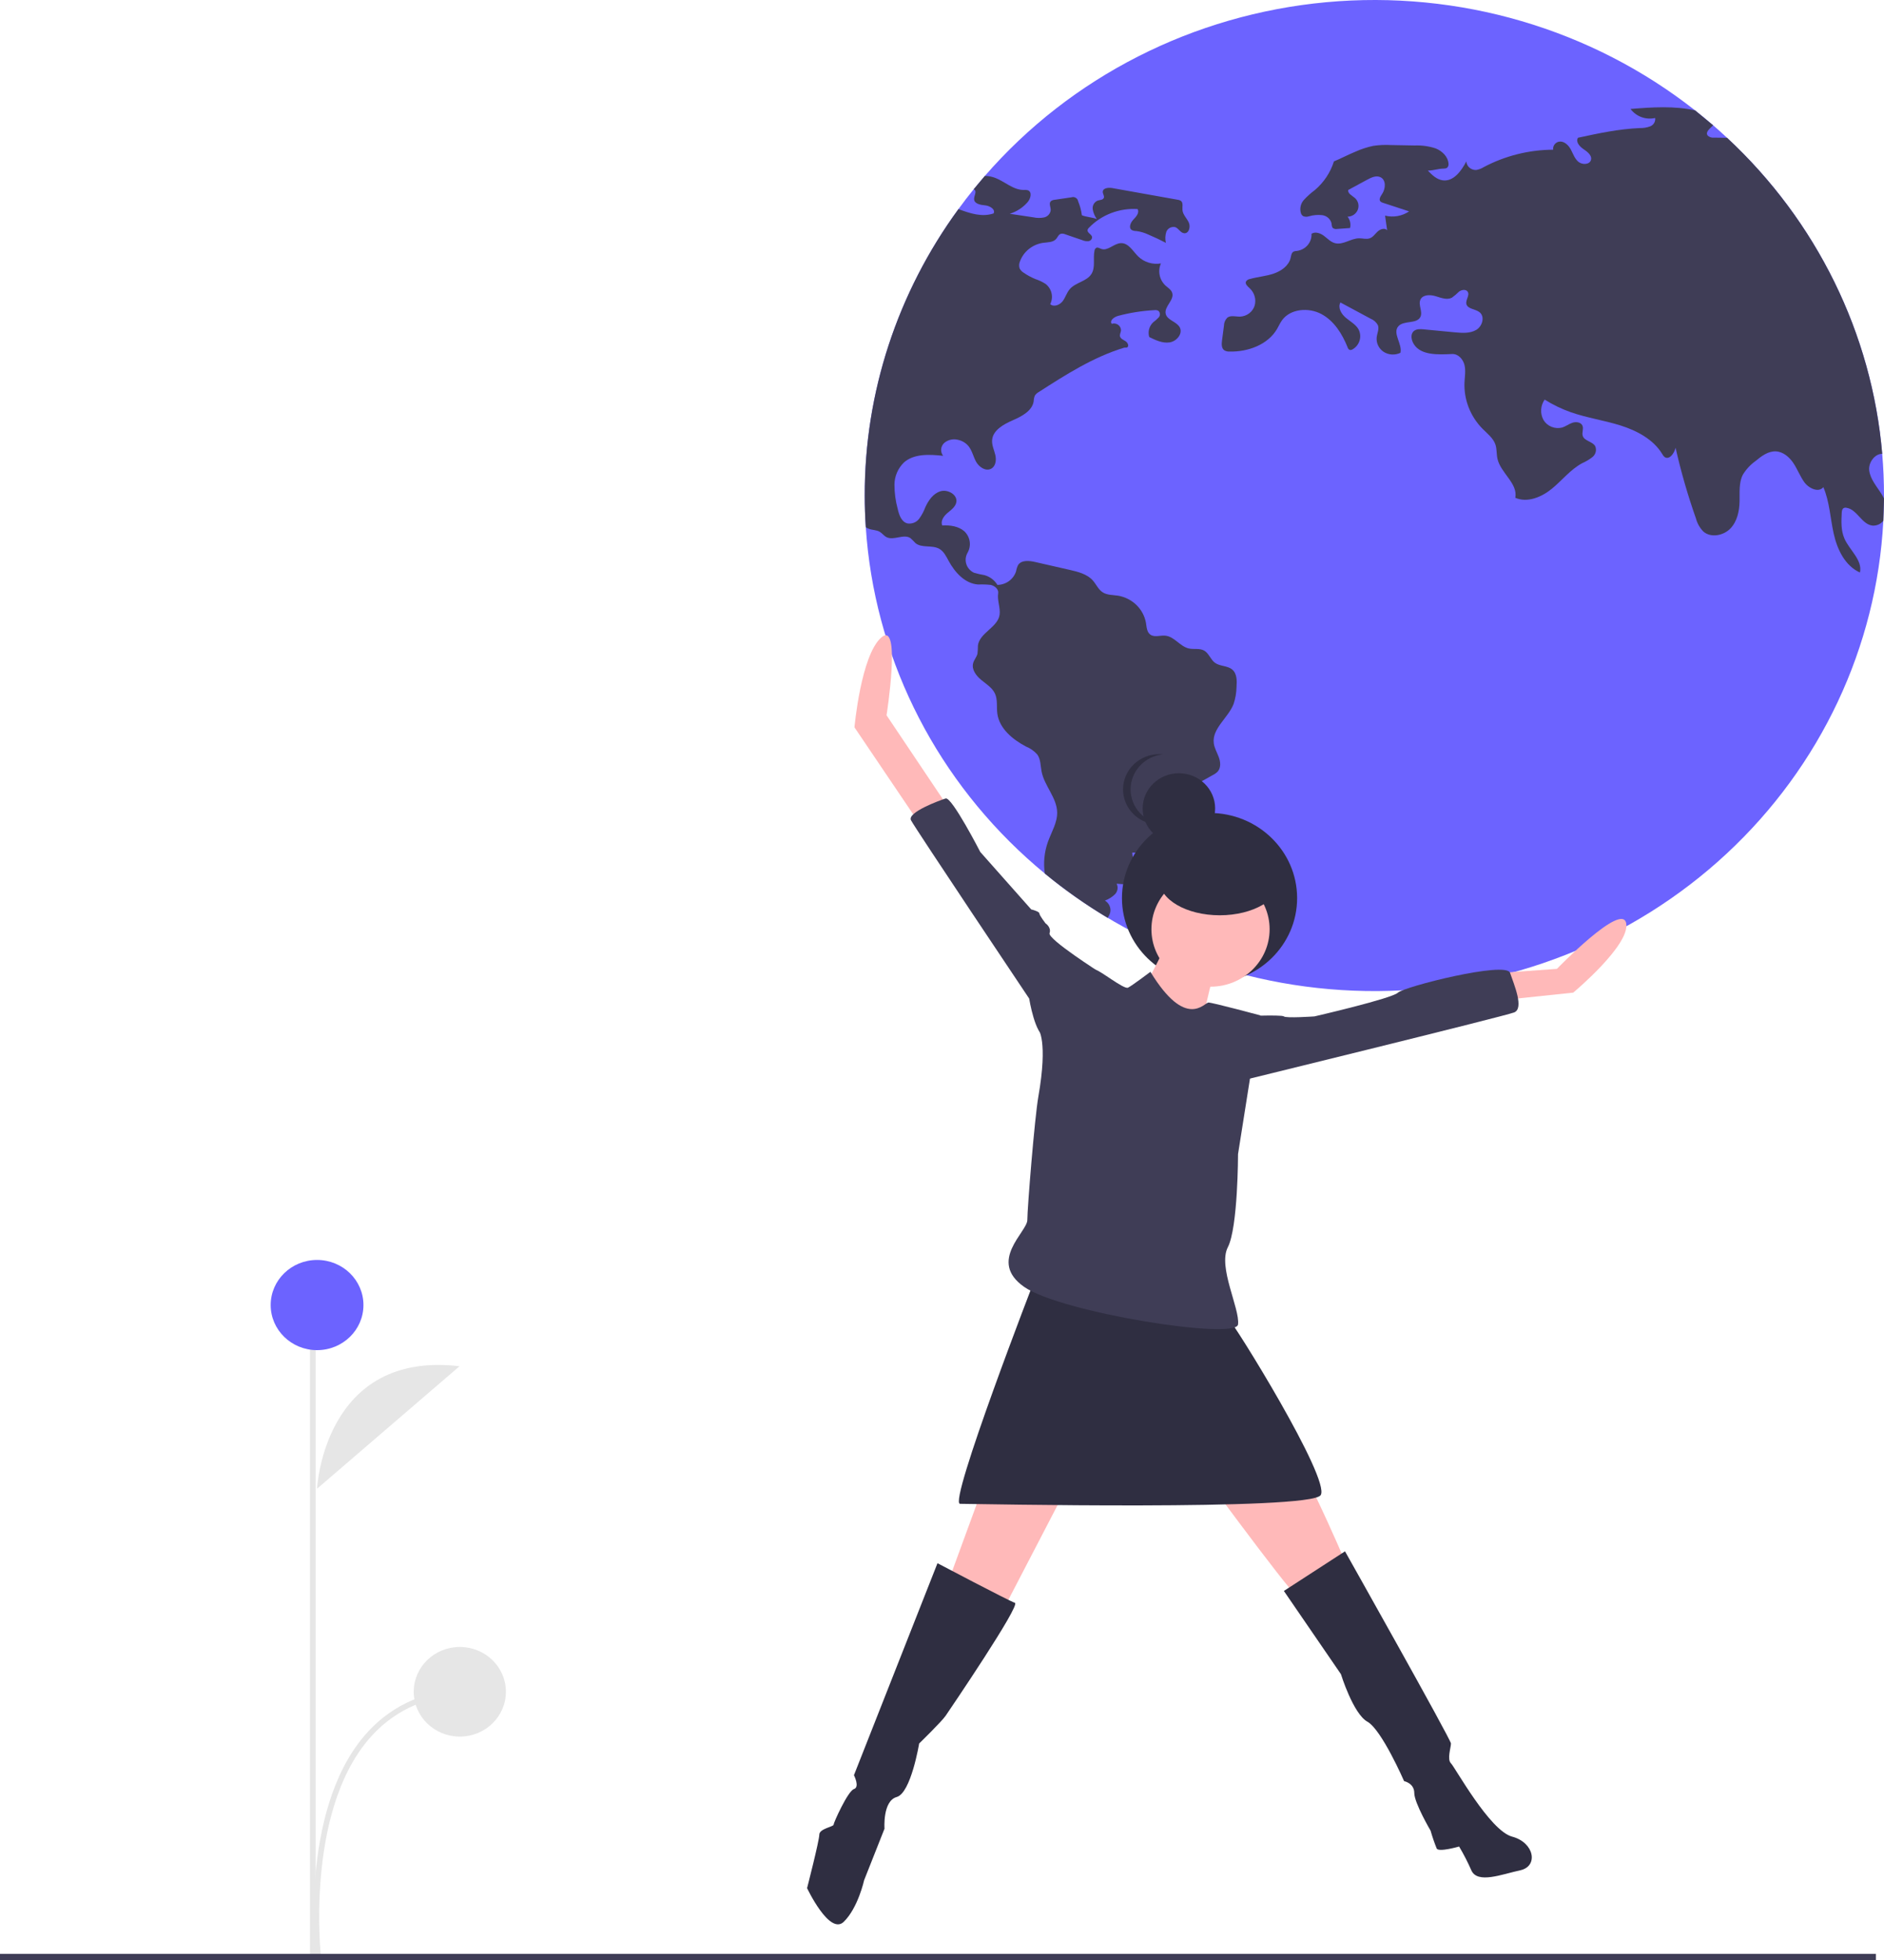 <svg width="325" height="338" viewBox="0 0 325 338" fill="none" xmlns="http://www.w3.org/2000/svg">
<g clip-path="url(#clip0)">
<path d="M54.695 256.726C54.695 256.726 55.838 232.831 79.27 235.608L54.695 256.726Z" fill="#E6E6E6"/>
<path d="M54.42 337.698C54.391 337.448 51.625 312.548 62.824 299.37C66.957 294.507 72.495 291.783 79.283 291.276L79.358 292.214C72.842 292.702 67.531 295.31 63.572 299.968C52.635 312.835 55.354 337.345 55.382 337.591L54.42 337.698Z" fill="#E6E6E6"/>
<path d="M54.448 232.294H53.473V336.985H54.448V232.294Z" fill="#E6E6E6"/>
<path d="M54.695 232.831C59.114 232.831 62.696 229.349 62.696 225.054C62.696 220.759 59.114 217.277 54.695 217.277C50.276 217.277 46.694 220.759 46.694 225.054C46.694 229.349 50.276 232.831 54.695 232.831Z" fill="#6C63FF"/>
<path d="M79.321 299.473C83.712 299.473 87.271 296.013 87.271 291.745C87.271 287.477 83.712 284.017 79.321 284.017C74.93 284.017 71.37 287.477 71.37 291.745C71.37 296.013 74.93 299.473 79.321 299.473Z" fill="#E6E6E6"/>
<path d="M325 85.452V85.964C324.988 87.248 324.95 88.527 324.886 89.8C323.746 111.587 314.077 132.125 297.859 147.206C281.642 162.286 260.104 170.767 237.661 170.909C215.218 171.052 193.569 162.846 177.15 147.973C160.731 133.1 150.785 112.687 149.352 90.916C149.233 89.108 149.173 87.287 149.173 85.452C149.141 67.753 154.792 50.486 165.338 36.058C166.181 34.896 167.058 33.755 167.97 32.635C168.597 31.856 169.243 31.094 169.895 30.338C184.736 13.249 205.876 2.495 228.781 0.382C251.685 -1.73 274.53 4.967 292.412 19.038C293.471 19.869 294.511 20.729 295.528 21.607C296.341 22.311 297.141 23.029 297.926 23.764C313.395 38.146 322.916 57.532 324.695 78.267C324.898 80.639 325 83.034 325 85.452Z" fill="#6C63FF"/>
<path d="M167.969 32.635C168.013 32.652 168.053 32.676 168.089 32.704C168.562 33.082 167.97 33.809 168.041 34.407C168.125 35.175 169.178 35.343 169.973 35.419C170.768 35.5 171.773 36.122 171.396 36.808C169.399 37.477 167.377 36.82 165.338 36.058C154.792 50.486 149.141 67.753 149.173 85.452C149.173 87.289 149.233 89.11 149.352 90.916C149.519 91.035 149.702 91.131 149.896 91.201C150.494 91.422 151.188 91.381 151.738 91.695C152.175 91.945 152.468 92.387 152.905 92.62C154.155 93.282 155.889 92.009 157.055 92.8C157.356 93.067 157.642 93.35 157.91 93.648C158.987 94.555 160.757 93.945 162.001 94.625C162.802 95.061 163.215 95.933 163.646 96.724C164.716 98.7 166.45 100.642 168.741 100.798C169.463 100.766 170.187 100.79 170.906 100.868C171.612 101.025 172.305 101.624 172.192 102.316C171.994 103.507 172.598 104.809 172.437 106.001C172.144 108.181 168.968 109.134 168.699 111.314C168.698 111.794 168.67 112.273 168.615 112.75C168.472 113.32 168.029 113.785 167.874 114.355C167.575 115.43 168.37 116.505 169.237 117.226C170.111 117.953 171.151 118.581 171.63 119.592C172.132 120.668 171.887 121.917 172.048 123.086C172.407 125.638 174.674 127.527 177.006 128.748C177.753 129.051 178.417 129.521 178.944 130.12C179.542 130.962 179.482 132.073 179.685 133.078C180.176 135.537 182.305 137.566 182.365 140.072C182.406 141.856 181.39 143.472 180.78 145.152C180.152 146.913 179.966 148.794 180.236 150.64C183.646 153.451 187.27 156.006 191.078 158.284C191.285 157.986 191.437 157.656 191.527 157.307C191.599 156.922 191.549 156.524 191.384 156.167C191.218 155.81 190.945 155.51 190.6 155.308C191.243 155.072 191.827 154.707 192.316 154.238C192.556 153.998 192.715 153.692 192.771 153.361C192.826 153.031 192.776 152.691 192.627 152.389C193.68 152.517 194.93 152.581 195.623 151.796C196.18 151.169 196.144 150.227 195.922 149.431C195.701 148.628 195.33 147.855 195.324 147.024C197.763 147.139 200.207 147.06 202.633 146.786C202.282 145.636 201.484 144.664 200.408 144.077C201.508 143.896 202.507 142.618 202.854 141.589C203.154 140.539 203.17 139.432 202.902 138.374C202.819 138.102 202.806 137.815 202.866 137.537C203.043 137.168 203.354 136.876 203.739 136.717C205.557 135.7 207.375 134.685 209.193 133.671C209.518 133.512 209.813 133.302 210.066 133.049C210.635 132.392 210.551 131.41 210.258 130.602C209.965 129.794 209.498 129.032 209.385 128.184C209.05 125.643 211.849 123.818 212.794 121.423C213.115 120.467 213.288 119.47 213.308 118.464C213.386 117.383 213.392 116.133 212.542 115.442C211.723 114.773 210.449 114.924 209.594 114.302C208.81 113.733 208.541 112.634 207.686 112.175C206.909 111.756 205.94 112.023 205.073 111.826C203.554 111.483 202.597 109.78 201.042 109.623C200.169 109.53 199.176 109.948 198.458 109.454C197.824 109.012 197.8 108.135 197.681 107.39C197.468 106.232 196.896 105.164 196.041 104.33C195.185 103.497 194.088 102.938 192.896 102.728C191.993 102.589 191.012 102.641 190.241 102.159C189.463 101.67 189.111 100.758 188.495 100.078C187.514 98.991 185.959 98.601 184.506 98.27C182.532 97.822 180.56 97.373 178.591 96.921C177.544 96.677 176.193 96.549 175.625 97.444C175.456 97.785 175.34 98.147 175.278 98.52C175.064 99.191 174.638 99.779 174.06 100.201C173.483 100.622 172.783 100.856 172.06 100.868C171.566 100.047 170.764 99.444 169.823 99.182C169.209 99.082 168.601 98.942 168.005 98.764C167.694 98.616 167.417 98.407 167.192 98.152C166.966 97.896 166.797 97.598 166.694 97.276C166.591 96.955 166.557 96.616 166.593 96.281C166.629 95.946 166.735 95.622 166.905 95.328C167.244 94.738 167.375 94.057 167.276 93.388C167.178 92.719 166.856 92.1 166.361 91.626C165.356 90.748 163.903 90.533 162.551 90.62C162.198 89.87 162.79 89.027 163.424 88.481C164.064 87.94 164.836 87.405 164.973 86.591C165.195 85.312 163.514 84.342 162.24 84.719C160.966 85.103 160.153 86.306 159.615 87.492C159.354 88.192 158.998 88.855 158.556 89.463C158.33 89.764 158.023 89.998 157.668 90.14C157.313 90.281 156.925 90.325 156.547 90.265C155.494 90.004 155.093 88.789 154.86 87.766C154.486 86.398 154.297 84.989 154.298 83.574C154.307 82.145 154.891 80.777 155.925 79.761C157.665 78.203 160.344 78.354 162.695 78.604C162.443 78.278 162.322 77.873 162.355 77.467C162.388 77.06 162.573 76.679 162.874 76.395C163.189 76.124 163.567 75.931 163.975 75.834C164.384 75.737 164.81 75.738 165.218 75.837C165.927 75.98 166.565 76.35 167.031 76.889C167.7 77.68 167.892 78.755 168.394 79.65C168.902 80.552 170.039 81.319 170.966 80.836C171.773 80.418 171.899 79.337 171.701 78.471C171.498 77.61 171.073 76.767 171.145 75.884C171.283 74.204 173.083 73.186 174.668 72.495C176.253 71.803 178.065 70.867 178.316 69.193C178.327 68.867 178.392 68.546 178.507 68.24C178.683 67.966 178.928 67.742 179.219 67.588C183.842 64.618 188.548 61.607 193.835 59.985C194.11 59.898 194.14 59.991 194.421 59.927C194.816 59.706 194.553 59.096 194.176 58.851C193.799 58.607 193.297 58.416 193.201 57.985C193.136 57.671 193.327 57.358 193.375 57.038C193.387 56.845 193.351 56.651 193.269 56.475C193.187 56.299 193.061 56.145 192.904 56.027C192.746 55.909 192.561 55.83 192.365 55.797C192.168 55.765 191.967 55.779 191.778 55.84C191.353 55.294 192.191 54.66 192.872 54.474C194.914 53.931 197.009 53.599 199.122 53.486C199.366 53.447 199.616 53.488 199.834 53.602C199.989 53.748 200.081 53.946 200.091 54.156C200.101 54.365 200.028 54.571 199.888 54.73C199.6 55.041 199.281 55.323 198.937 55.573C198.593 55.897 198.348 56.306 198.228 56.756C198.108 57.206 198.117 57.679 198.255 58.125C199.361 58.671 200.557 59.235 201.783 59.043C203.003 58.851 204.086 57.514 203.512 56.451C202.979 55.457 201.371 55.23 201.096 54.143C200.773 52.87 202.627 51.736 202.208 50.492C202.029 49.946 201.466 49.62 201.036 49.231C200.529 48.746 200.184 48.124 200.047 47.446C199.909 46.767 199.985 46.065 200.264 45.429C199.564 45.548 198.845 45.502 198.167 45.296C197.488 45.09 196.871 44.729 196.365 44.243C195.432 43.331 194.69 41.883 193.363 41.93C192.149 41.965 191.102 43.342 189.966 42.924C189.685 42.819 189.392 42.61 189.123 42.732C189.034 42.787 188.959 42.862 188.904 42.949C188.849 43.037 188.816 43.135 188.806 43.237C188.519 44.58 189.015 46.109 188.261 47.272C187.442 48.533 185.546 48.708 184.553 49.847C184.015 50.463 183.806 51.294 183.31 51.946C182.813 52.597 181.767 53.015 181.168 52.445C181.461 51.862 181.542 51.199 181.396 50.565C181.25 49.931 180.888 49.365 180.367 48.958C179.816 48.606 179.221 48.325 178.597 48.12C177.899 47.834 177.236 47.476 176.617 47.051C176.309 46.868 176.059 46.607 175.894 46.295C175.763 45.903 175.78 45.479 175.942 45.098C176.244 44.258 176.777 43.515 177.482 42.947C178.187 42.38 179.037 42.01 179.942 41.877C180.732 41.773 181.653 41.807 182.179 41.22C182.454 40.912 182.598 40.441 183.004 40.319C183.261 40.267 183.527 40.298 183.764 40.407C184.751 40.744 185.732 41.081 186.718 41.418C187.047 41.565 187.411 41.623 187.771 41.587C187.949 41.564 188.112 41.477 188.227 41.342C188.341 41.207 188.399 41.035 188.387 40.86C188.291 40.383 187.538 40.157 187.609 39.674C187.644 39.517 187.73 39.374 187.855 39.267C188.921 38.164 190.226 37.304 191.674 36.749C193.123 36.193 194.679 35.955 196.233 36.053C196.604 36.651 196.018 37.355 195.522 37.861C195.031 38.372 194.637 39.279 195.235 39.668C195.476 39.791 195.746 39.851 196.018 39.843C196.745 39.938 197.452 40.146 198.111 40.459C199.134 40.889 200.139 41.366 201.12 41.877C200.975 41.254 201 40.605 201.191 39.994C201.299 39.694 201.518 39.444 201.806 39.292C202.093 39.141 202.429 39.099 202.746 39.174C203.332 39.395 203.631 40.151 204.259 40.221C205.091 40.314 205.42 39.116 205.073 38.372C204.726 37.628 204.032 37.012 203.978 36.192C203.936 35.646 204.152 34.966 203.703 34.634C203.544 34.532 203.361 34.468 203.171 34.448C199.415 33.78 195.657 33.109 191.898 32.437C191.228 32.315 190.265 32.408 190.235 33.065C190.217 33.437 190.558 33.803 190.408 34.14C190.247 34.501 189.721 34.471 189.338 34.599C189.05 34.726 188.813 34.941 188.662 35.21C188.511 35.48 188.454 35.79 188.501 36.093C188.603 36.698 188.844 37.272 189.206 37.773C188.471 37.477 187.364 37.425 186.629 37.122C186.522 36.294 186.305 35.483 185.983 34.71C185.964 34.587 185.918 34.469 185.848 34.365C185.778 34.261 185.685 34.173 185.576 34.108C185.467 34.042 185.345 34.001 185.218 33.986C185.091 33.972 184.962 33.985 184.841 34.024C183.872 34.169 182.903 34.309 181.934 34.454C181.691 34.465 181.458 34.553 181.27 34.704C180.893 35.093 181.264 35.715 181.252 36.25C181.217 36.549 181.087 36.83 180.88 37.054C180.674 37.278 180.4 37.434 180.098 37.5C179.489 37.62 178.861 37.612 178.256 37.477C176.898 37.273 175.547 37.07 174.189 36.866C175.388 36.495 176.453 35.802 177.263 34.867C177.801 34.251 178.089 33.1 177.311 32.809C177.081 32.748 176.842 32.73 176.605 32.757C174.763 32.768 173.31 31.274 171.588 30.641C171.046 30.444 170.473 30.342 169.895 30.338L167.969 32.635Z" fill="#3F3D56"/>
<path d="M324.886 89.8C324.675 90.075 324.398 90.296 324.079 90.443C323.76 90.59 323.409 90.659 323.056 90.643C321.184 90.486 320.395 87.864 318.541 87.568C318.377 87.527 318.203 87.544 318.051 87.615C317.776 87.76 317.728 88.12 317.71 88.422C317.632 89.922 317.566 91.48 318.17 92.864C319.049 94.887 321.328 96.584 320.849 98.729C318.278 97.572 316.938 94.764 316.334 92.073C315.724 89.382 315.628 86.556 314.54 84.01C313.709 85.039 311.974 84.191 311.221 83.109C310.503 82.086 310.061 80.9 309.367 79.86C308.673 78.825 307.609 77.895 306.341 77.837C305.007 77.779 303.847 78.668 302.83 79.511C301.946 80.146 301.203 80.949 300.647 81.871C299.936 83.266 300.121 84.906 300.085 86.458C300.049 88.132 299.684 89.905 298.506 91.137C297.328 92.364 295.157 92.794 293.859 91.684C293.232 91.048 292.785 90.265 292.562 89.411C291.151 85.414 289.977 81.342 289.045 77.215C288.83 78.157 287.975 79.372 287.161 78.819C286.979 78.669 286.833 78.483 286.731 78.273C285.212 75.779 282.407 74.279 279.566 73.378C276.731 72.483 273.747 72.065 270.942 71.076C269.369 70.521 267.866 69.794 266.463 68.908C266.106 69.419 265.898 70.013 265.86 70.629C265.822 71.245 265.956 71.859 266.247 72.407C266.563 72.944 267.051 73.364 267.637 73.603C268.224 73.841 268.874 73.885 269.489 73.727C270.111 73.529 270.637 73.111 271.253 72.902C271.869 72.698 272.7 72.797 272.969 73.378C273.233 73.931 272.838 74.599 273.035 75.18C273.328 76.058 274.698 76.128 275.176 76.93C275.317 77.248 275.349 77.601 275.269 77.938C275.188 78.275 274.998 78.577 274.728 78.802C274.177 79.238 273.57 79.602 272.922 79.883C270.912 80.97 269.483 82.825 267.725 84.266C265.966 85.714 263.484 86.766 261.391 85.841C261.888 83.383 258.879 81.581 258.323 79.133C258.138 78.325 258.233 77.471 257.976 76.686C257.6 75.547 256.559 74.768 255.71 73.907C254.678 72.851 253.874 71.605 253.345 70.242C252.816 68.88 252.573 67.428 252.63 65.972C252.678 64.961 252.869 63.932 252.63 62.944C252.396 61.962 251.553 61.008 250.513 61.049C248.138 61.153 245.142 61.328 243.898 59.357C243.45 58.654 243.258 57.625 243.904 57.084C244.359 56.706 245.028 56.741 245.621 56.8C247.409 56.968 249.191 57.142 250.979 57.311C252.229 57.427 253.581 57.526 254.657 56.892C255.734 56.259 256.2 54.567 255.201 53.817C254.478 53.271 253.174 53.3 252.959 52.434C252.785 51.707 253.611 50.888 253.162 50.277C252.845 49.847 252.127 49.963 251.691 50.289C251.31 50.673 250.896 51.025 250.453 51.341C249.598 51.771 248.581 51.358 247.66 51.079C246.739 50.8 245.507 50.777 245.064 51.608C244.562 52.533 245.501 53.753 245.011 54.684C244.353 55.91 242.14 55.212 241.219 56.27C240.166 57.48 241.937 59.293 241.584 60.84C241.129 61.059 240.624 61.159 240.118 61.132C239.612 61.104 239.121 60.95 238.695 60.683C238.277 60.406 237.943 60.024 237.73 59.578C237.518 59.131 237.434 58.637 237.487 58.148C237.571 57.45 237.948 56.736 237.696 56.079C237.425 55.571 236.978 55.174 236.434 54.957C234.7 54.021 232.966 53.089 231.231 52.161C230.747 53.033 231.357 54.108 232.122 54.765C232.882 55.416 233.839 55.91 234.341 56.77C234.659 57.367 234.731 58.059 234.542 58.705C234.353 59.351 233.918 59.902 233.325 60.247C233.249 60.297 233.164 60.331 233.074 60.346C232.984 60.361 232.892 60.357 232.804 60.334C232.721 60.286 232.649 60.224 232.591 60.149C232.534 60.074 232.492 59.989 232.469 59.898C231.554 57.613 230.173 55.364 227.972 54.172C225.765 52.974 222.601 53.224 221.154 55.23C220.813 55.707 220.58 56.253 220.281 56.759C218.696 59.439 215.287 60.706 212.106 60.624C211.794 60.644 211.484 60.573 211.215 60.421C210.7 60.078 210.724 59.346 210.802 58.741C210.916 57.886 211.023 57.038 211.137 56.183C211.14 55.661 211.347 55.16 211.717 54.782C212.309 54.329 213.158 54.614 213.912 54.602C214.48 54.578 215.028 54.383 215.478 54.045C215.929 53.707 216.261 53.241 216.43 52.713C216.581 52.179 216.58 51.616 216.426 51.083C216.272 50.551 215.971 50.069 215.556 49.69C215.216 49.376 214.755 48.981 214.934 48.557C215.007 48.44 215.106 48.34 215.222 48.263C215.339 48.187 215.471 48.136 215.61 48.115C216.956 47.737 218.385 47.638 219.707 47.185C221.035 46.737 222.32 45.819 222.637 44.487C222.733 44.081 222.775 43.586 223.152 43.383C223.342 43.309 223.545 43.269 223.75 43.267C224.469 43.166 225.123 42.809 225.585 42.263C226.046 41.718 226.281 41.025 226.244 40.319C226.878 39.889 227.769 40.209 228.385 40.668C228.995 41.127 229.539 41.732 230.286 41.93C231.68 42.302 233.026 41.098 234.473 41.093C235.083 41.093 235.711 41.302 236.279 41.098C236.859 40.895 237.206 40.337 237.648 39.924C238.097 39.506 238.874 39.256 239.287 39.703C239.167 38.86 239.054 38.023 238.934 37.186C239.639 37.359 240.373 37.383 241.088 37.256C241.803 37.13 242.482 36.856 243.079 36.454C241.572 35.96 240.071 35.466 238.564 34.971C238.405 34.934 238.259 34.858 238.139 34.751C237.81 34.408 238.139 33.873 238.402 33.483C239.042 32.547 239.15 31.007 238.097 30.542C237.379 30.222 236.56 30.606 235.872 30.978C234.772 31.571 233.671 32.169 232.571 32.763C232.469 33.373 233.235 33.722 233.707 34.129C233.995 34.377 234.199 34.704 234.292 35.067C234.385 35.43 234.363 35.812 234.228 36.162C234.093 36.513 233.853 36.815 233.538 37.03C233.223 37.245 232.848 37.362 232.463 37.366C232.68 37.641 232.831 37.96 232.904 38.299C232.978 38.638 232.972 38.989 232.888 39.325C232.152 39.378 231.411 39.43 230.669 39.482C230.546 39.506 230.419 39.506 230.296 39.482C230.173 39.458 230.056 39.411 229.952 39.343C229.712 39.139 229.748 38.779 229.688 38.477C229.59 38.115 229.382 37.791 229.092 37.545C228.802 37.3 228.443 37.145 228.062 37.099C227.3 37.016 226.528 37.085 225.795 37.303C225.476 37.412 225.127 37.403 224.814 37.279C224.637 37.165 224.502 36.998 224.432 36.803C224.301 36.404 224.279 35.979 224.367 35.57C224.455 35.161 224.65 34.78 224.934 34.466C225.508 33.846 226.141 33.279 226.824 32.774C228.371 31.457 229.509 29.746 230.107 27.833C231.327 27.333 232.589 26.659 233.815 26.159C234.801 25.715 235.833 25.378 236.895 25.153C237.894 25.005 238.906 24.958 239.915 25.014C241.291 25.037 242.672 25.06 244.048 25.089C245.276 25.039 246.502 25.211 247.666 25.595C248.796 26.048 249.795 27.031 249.873 28.217C249.896 28.352 249.884 28.491 249.837 28.62C249.79 28.749 249.709 28.864 249.604 28.955C249.445 29.04 249.264 29.081 249.083 29.071C247.941 29.106 247.457 29.385 246.314 29.426C247.038 30.176 247.851 30.966 248.904 31.1C250.758 31.332 252.091 29.466 252.947 27.845C252.977 28.258 253.173 28.642 253.491 28.917C253.809 29.192 254.226 29.335 254.651 29.315C255.109 29.239 255.547 29.073 255.937 28.827C259.615 26.873 263.736 25.838 267.928 25.816C267.887 25.507 267.965 25.195 268.147 24.939C268.33 24.684 268.603 24.503 268.915 24.432C269.77 24.27 270.535 24.985 270.948 25.729C271.355 26.473 271.612 27.333 272.27 27.891C272.922 28.449 274.183 28.42 274.441 27.618C274.692 26.845 273.861 26.182 273.173 25.723C272.479 25.27 271.755 24.427 272.222 23.752C275.738 22.991 279.285 22.235 282.891 22.084C283.504 22.102 284.114 21.999 284.685 21.782C284.968 21.665 285.203 21.461 285.355 21.202C285.506 20.942 285.565 20.641 285.523 20.346C284.736 20.524 283.912 20.471 283.156 20.194C282.4 19.917 281.746 19.427 281.276 18.788C284.978 18.491 288.854 18.23 292.412 19.038L295.528 21.607C294.936 22.206 294.146 22.77 294.577 23.369C294.719 23.506 294.891 23.61 295.081 23.674C295.271 23.737 295.472 23.758 295.672 23.735C296.425 23.746 297.179 23.764 297.926 23.764C313.395 38.146 322.916 57.532 324.695 78.267C323.439 78.221 322.285 79.767 322.446 81.116C322.638 82.679 323.798 83.935 324.629 85.284C324.767 85.503 324.891 85.73 325 85.964L324.886 89.8Z" fill="#3F3D56"/>
<path d="M208.652 169.561C216.996 169.561 223.76 162.987 223.76 154.876C223.76 146.766 216.996 140.192 208.652 140.192C200.308 140.192 193.544 146.766 193.544 154.876C193.544 162.987 200.308 169.561 208.652 169.561Z" fill="#2F2E41"/>
<path d="M201.44 162.295C201.44 162.295 196.519 172.887 195.113 173.228C193.707 173.57 206.712 179.72 206.712 179.72C206.712 179.72 209.173 166.737 210.227 166.054C211.282 165.37 201.44 162.295 201.44 162.295Z" fill="#FFB9B9"/>
<path d="M172.266 249.075L163.127 274.016L172.969 277.774L189.841 245.317L172.266 249.075Z" fill="#FFB9B9"/>
<path d="M204.252 249.759C204.252 249.759 222.53 274.699 223.584 275.041C224.639 275.382 232.02 269.233 232.02 269.233C232.02 269.233 222.881 247.709 220.069 246.684C217.258 245.659 204.252 249.759 204.252 249.759Z" fill="#FFB9B9"/>
<path d="M161.721 269.574L147.31 306.131C147.31 306.131 148.364 308.181 147.31 308.523C146.255 308.865 143.795 314.331 143.795 314.673C143.795 315.014 141.335 315.356 141.335 316.381C141.335 317.406 139.226 325.606 139.226 325.606C139.226 325.606 143.092 333.805 145.553 331.414C148.013 329.022 149.067 324.239 149.067 324.239L152.582 315.356C152.582 315.356 152.231 310.573 154.691 309.89C157.152 309.206 158.558 300.665 158.558 300.665C158.558 300.665 162.424 296.907 163.127 295.882C163.83 294.857 176.133 276.749 175.078 276.408C174.024 276.066 161.721 269.574 161.721 269.574Z" fill="#2F2E41"/>
<path d="M221.475 274.358L232.02 267.525C232.02 267.525 250.298 299.982 250.298 300.665C250.298 301.348 249.595 303.398 250.298 304.082C251.001 304.765 256.976 315.698 260.843 316.723C264.709 317.748 265.412 321.848 262.249 322.531C259.085 323.214 254.867 324.922 253.813 322.531C253.196 321.124 252.492 319.755 251.704 318.431C251.704 318.431 248.189 319.456 247.837 318.773C247.432 317.766 247.08 316.74 246.783 315.698C246.783 315.698 243.971 310.915 243.971 309.206C243.971 307.498 242.214 307.156 242.214 307.156C242.214 307.156 238.347 298.273 235.887 296.907C233.426 295.54 231.317 288.707 231.317 288.707L221.475 274.358Z" fill="#2F2E41"/>
<path d="M208.822 170.154C214.451 170.154 219.015 165.718 219.015 160.246C219.015 154.774 214.451 150.338 208.822 150.338C203.192 150.338 198.628 154.774 198.628 160.246C198.628 165.718 203.192 170.154 208.822 170.154Z" fill="#FFB9B9"/>
<path d="M178.593 220.376C178.593 220.376 163.507 259.332 165.615 259.332C167.724 259.332 226.069 260.566 227.827 257.833C229.584 255.099 212.688 227.893 211.985 227.551C211.282 227.209 178.593 220.376 178.593 220.376Z" fill="#2F2E41"/>
<path d="M163.479 139.063L152.934 123.347C152.934 123.347 155.541 106.861 152.026 109.936C148.512 113.01 147.399 125.428 147.399 125.428L159.612 143.505L163.479 139.063Z" fill="#FFB9B9"/>
<path d="M259.085 167.762L268.576 167.079C268.576 167.079 279.824 155.462 280.527 159.221C281.23 162.979 271.388 171.178 271.388 171.178L258.382 172.545L259.085 167.762Z" fill="#FFB9B9"/>
<path d="M189.841 171.178V167.762C189.841 167.762 180.702 161.954 181.053 160.929C181.405 159.904 180.35 159.221 180.35 159.221C180.35 159.221 179.296 157.854 179.296 157.512C179.296 157.171 177.89 156.829 177.89 156.829L169.102 146.921C169.102 146.921 164.182 137.355 163.127 137.696C162.073 138.038 156.449 140.088 157.152 141.455C157.855 142.821 177.538 172.203 177.538 172.203C177.538 172.203 178.593 178.695 180.35 178.695C182.108 178.695 189.841 171.178 189.841 171.178Z" fill="#3F3D56"/>
<path d="M213.391 175.278C213.391 175.278 221.124 174.937 221.475 175.278C221.827 175.62 226.748 175.278 226.748 175.278C226.748 175.278 240.105 172.203 241.159 171.178C242.213 170.153 259.788 165.712 260.491 167.762C261.194 169.812 262.952 173.912 261.194 174.595C259.437 175.278 211.985 186.894 211.985 186.894L213.391 175.278Z" fill="#3F3D56"/>
<path d="M203.367 145.497C206.82 145.497 209.619 142.777 209.619 139.421C209.619 136.065 206.82 133.344 203.367 133.344C199.914 133.344 197.115 136.065 197.115 139.421C197.115 142.777 199.914 145.497 203.367 145.497Z" fill="#2F2E41"/>
<path d="M195.032 136.129C195.032 134.627 195.604 133.178 196.638 132.062C197.672 130.946 199.095 130.242 200.632 130.086C200.416 130.064 200.198 130.053 199.981 130.053C198.323 130.053 196.733 130.693 195.56 131.833C194.388 132.972 193.729 134.518 193.729 136.129C193.729 137.741 194.388 139.286 195.56 140.426C196.733 141.566 198.323 142.206 199.981 142.206C200.198 142.206 200.416 142.195 200.632 142.173C199.095 142.016 197.672 141.312 196.638 140.196C195.604 139.08 195.032 137.631 195.032 136.129Z" fill="#2F2E41"/>
<path d="M210.41 157.839C216.164 157.839 220.829 155.119 220.829 151.763C220.829 148.407 216.164 145.686 210.41 145.686C204.655 145.686 199.99 148.407 199.99 151.763C199.99 155.119 204.655 157.839 210.41 157.839Z" fill="#2F2E41"/>
<path d="M198.452 167.591C198.452 167.591 195.289 169.983 194.586 170.324C193.883 170.666 189.665 167.249 188.962 167.249C188.259 167.249 179.12 177.499 179.12 177.499C179.12 177.499 180.819 179.4 179.12 189.115C178.483 192.758 177.22 208.335 177.22 210.385C177.22 212.435 170.333 217.472 176.66 221.914C182.987 226.355 213.215 231.138 213.567 228.405C213.918 225.672 210.052 218.497 211.809 215.081C213.567 211.664 213.567 199.023 213.567 199.023L215.676 185.699L217.433 175.107C217.433 175.107 209.173 172.887 208.47 172.887C207.767 172.887 204.604 177.67 198.452 167.591Z" fill="#3F3D56"/>
<path d="M323.608 336.939H0V338H323.608V336.939Z" fill="#3F3D56"/>
</g>
<defs>
<clipPath id="clip0">
<rect width="325" height="338" fill="white"/>
</clipPath>
</defs>
</svg>

